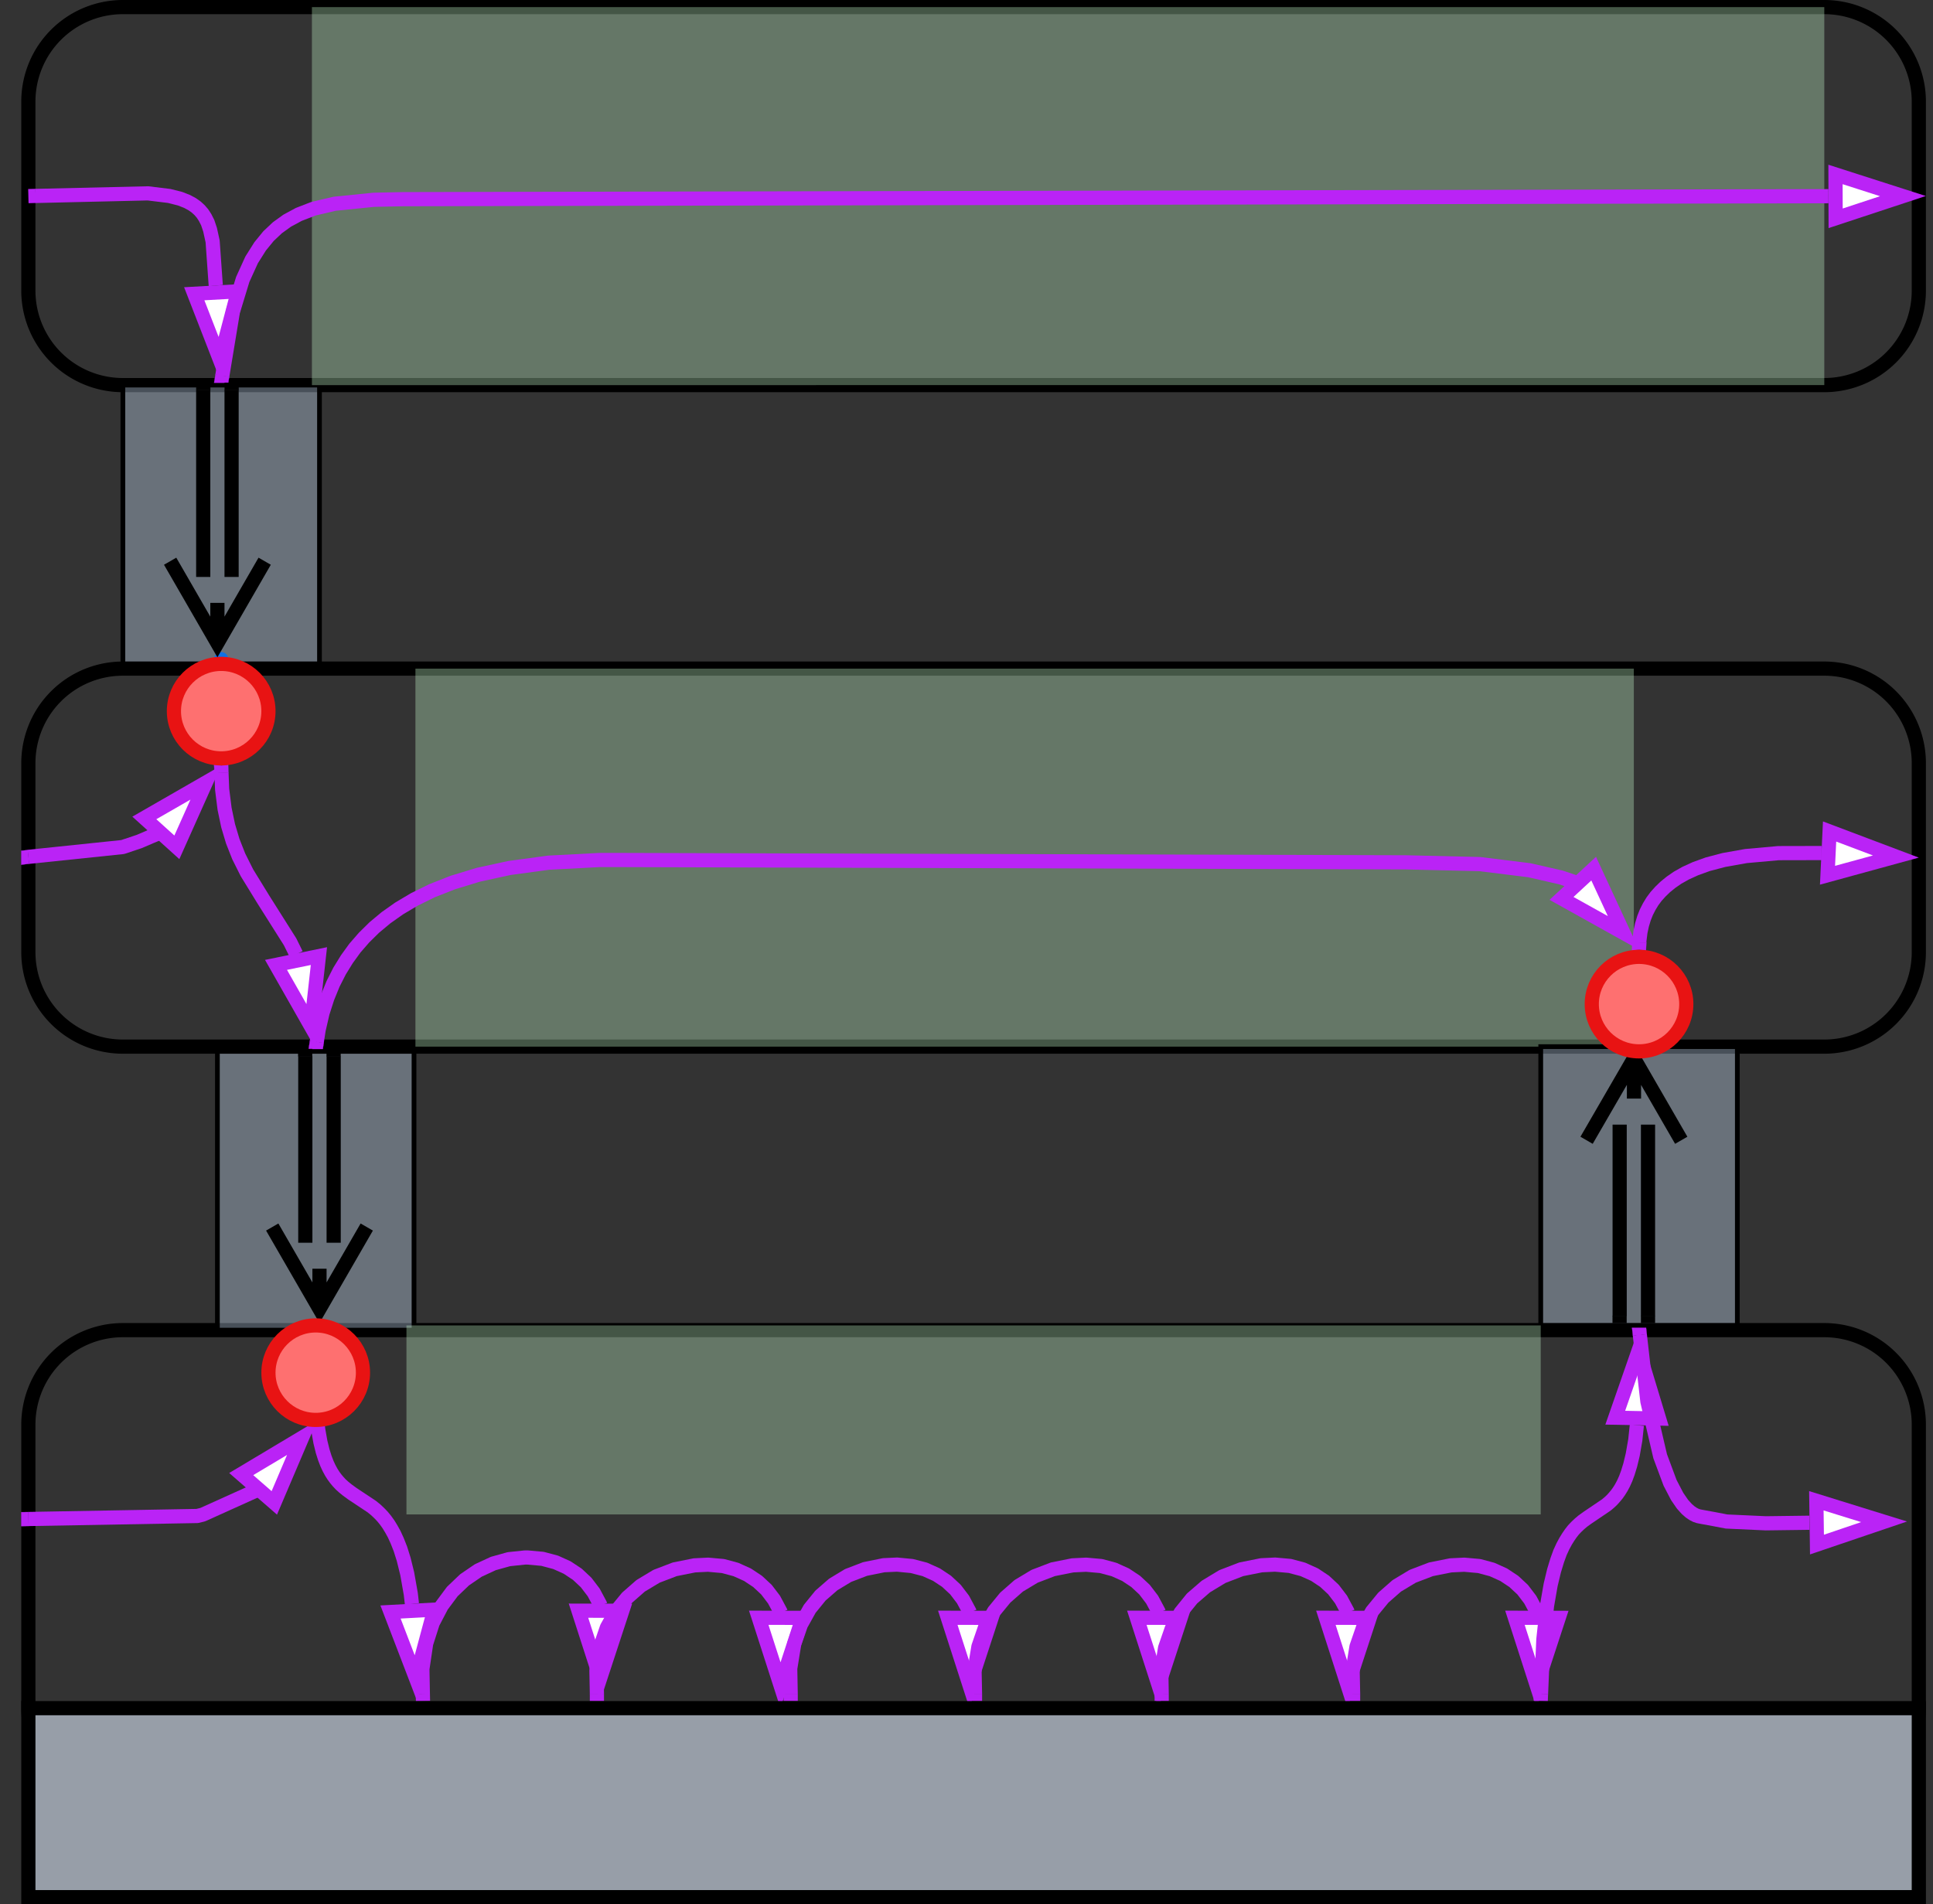 <svg xmlns="http://www.w3.org/2000/svg" xmlns:lucid="lucid" width="409" height="403"><rect width="100%" height="100%" fill="#333333" stroke="none"/><g lucid:page-tab-id="0_0"><path d="M6 301.5a20 20 0 0 1 20-20h360a20 20 0 0 1 20 20v60a20 20 0 0 1-20 20H26a20 20 0 0 1-20-20zM6 161.5a20 20 0 0 1 20-20h360a20 20 0 0 1 20 20v40a20 20 0 0 1-20 20H26a20 20 0 0 1-20-20zM6 21.5a20 20 0 0 1 20-20h360a20 20 0 0 1 20 20v40a20 20 0 0 1-20 20H26a20 20 0 0 1-20-20z" stroke="#000" stroke-width="3" fill-opacity="0"/><path d="M26 81.5h41.6v59H26z" stroke="#000" fill="#cfe4ff" fill-opacity=".35"/><path d="M66 1.5h320v80H66zM87.9 141.5h257.8v80H87.9z" stroke="#000" stroke-opacity="0" stroke-width="3" fill="#c3f7c8" fill-opacity=".35"/><path d="M7.5 41.47l23.8-.55 4.5.55 2.3.58 1.48.58 1.08.58.85.6.72.66.62.72.56.86.54 1.07.5 1.5.54 2.46.63 8.88.04.47" stroke="#ba23f6" stroke-width="3" stroke-linejoin="round" fill="none"/><path d="M7.54 41.46L6 41.5" stroke="#ba23f6" stroke-width="3" fill="none"/><path d="M46.53 76.15L41.1 62.17l9.25-.52z" stroke="#ba23f6" stroke-width="3" fill="#fff"/><path d="M45.3 139.5a1.5 1.5 0 0 1 1.5-1.5 1.5 1.5 0 0 1 1.5 1.5 1.5 1.5 0 0 1-1.5 1.5 1.5 1.5 0 0 1-1.5-1.5" fill="#1071e5"/><path d="M48.27 141h-2.95v-1.54h2.95z" stroke="#1071e5" stroke-width=".05" fill="#1071e5"/><path d="M46.8 143.84l4.63 14.27h-9.27z" stroke="#1071e5" stroke-width="3" fill="#fff"/><path d="M46.86 163.52l.14 3.52.52 4.13.75 3.58.98 3.28 1.26 3.2 1.73 3.46 3.5 5.7 5.64 8.93 1.3 2.64" stroke="#ba23f6" stroke-width="3" stroke-linejoin="round" fill="none"/><path d="M46.8 162.02l1.47-.24.06 1.72-2.94.12-.1-1.84z" stroke="#ba23f6" stroke-width=".05" fill="#ba23f6"/><path d="M65.82 217.25L58.4 204.2l9.08-1.86z" stroke="#ba23f6" stroke-width="3" fill="#fff"/><path d="M89.47 358.5l-.1-5.3.8-5.38 1.4-4.37 1.88-3.6 2.25-3.03 2.6-2.48 2.9-1.98 3.17-1.47 3.3-.92 3.36-.35h.66l3.1.28 2.78.74 2.44 1.1 2.14 1.42 1.86 1.74 1.6 2.1 1.36 2.54.07.2" stroke="#ba23f6" stroke-width="3" stroke-linejoin="round" fill="none"/><path d="M89.47 358.46l.03 1.54" stroke="#ba23f6" stroke-width="3" fill="none"/><path d="M127 355.15l-4.6-14.28 9.28.02z" stroke="#ba23f6" stroke-width="3" fill="#fff"/><path d="M126.3 358.5l-.1-5 .82-5.02 1.4-4.07 1.9-3.4 2.38-2.9 2.85-2.5 3.36-2.02 3.87-1.48 4.16-.83 2.88-.14 3.13.28 2.77.74 2.44 1.1 2.14 1.42 1.87 1.74 1.6 2.1 1.36 2.54.08.2" stroke="#ba23f6" stroke-width="3" stroke-linejoin="round" fill="none"/><path d="M126.3 358.46V360" stroke="#ba23f6" stroke-width="3" fill="none"/><path d="M165.14 356.65l-4.6-14.28 9.27.02z" stroke="#ba23f6" stroke-width="3" fill="#fff"/><path d="M167.3 358.5l-.1-5.38.84-5.18 1.42-4.1 1.87-3.36 2.27-2.8 2.7-2.35 3.14-1.9 3.6-1.38 3.94-.8 2.83-.13 3.13.3 2.77.72 2.44 1.1 2.14 1.42 1.87 1.74 1.6 2.1 1.36 2.54.08.2" stroke="#ba23f6" stroke-width="3" stroke-linejoin="round" fill="none"/><path d="M167.3 358.46V360" stroke="#ba23f6" stroke-width="3" fill="none"/><path d="M205.14 356.65l-4.6-14.28 9.27.02z" stroke="#ba23f6" stroke-width="3" fill="#fff"/><path d="M206.3 358.5l-.1-5 .82-5.02 1.4-4.07 1.9-3.4 2.38-2.9 2.85-2.5 3.36-2.02 3.87-1.48 4.16-.83 2.88-.14 3.13.28 2.77.74 2.44 1.1 2.14 1.42 1.87 1.74 1.6 2.1 1.36 2.54.08.2" stroke="#ba23f6" stroke-width="3" stroke-linejoin="round" fill="none"/><path d="M206.3 358.46V360" stroke="#ba23f6" stroke-width="3" fill="none"/><path d="M245.14 356.65l-4.6-14.28 9.27.02z" stroke="#ba23f6" stroke-width="3" fill="#fff"/><path d="M245.8 358.5l-.08-4.82.8-4.94 1.4-4.05 1.9-3.44 2.4-2.96 2.94-2.54 3.48-2.1 4-1.54 4.26-.85 2.9-.14 3.13.28 2.77.74 2.44 1.1 2.14 1.42 1.87 1.74 1.6 2.1 1.36 2.54.08.2" stroke="#ba23f6" stroke-width="3" stroke-linejoin="round" fill="none"/><path d="M245.8 358.46V360" stroke="#ba23f6" stroke-width="3" fill="none"/><path d="M285.14 356.65l-4.6-14.28 9.27.02z" stroke="#ba23f6" stroke-width="3" fill="#fff"/><path d="M286.3 358.5l-.1-5 .82-5.02 1.4-4.07 1.9-3.4 2.38-2.9 2.85-2.5 3.36-2.02 3.87-1.48 4.16-.83 2.88-.14 3.13.28 2.77.74 2.44 1.1 2.14 1.42 1.87 1.74 1.6 2.1 1.36 2.54.08.2" stroke="#ba23f6" stroke-width="3" stroke-linejoin="round" fill="none"/><path d="M286.3 358.46V360" stroke="#ba23f6" stroke-width="3" fill="none"/><path d="M325.14 356.65l-4.6-14.28 9.27.02z" stroke="#ba23f6" stroke-width="3" fill="#fff"/><path d="M326.06 358.5l.5-11.55.77-7.12.77-4.43.72-3 .67-2.2.6-1.65.6-1.3.58-1.08.56-.9.55-.8.55-.7.6-.63.63-.6.74-.63.97-.7 4.02-2.72.66-.56.57-.54.5-.56.5-.6.46-.65.46-.74.46-.86.47-1.04.47-1.27.5-1.63.53-2.2.54-3.1.33-3.13" stroke="#ba23f6" stroke-width="3" stroke-linejoin="round" fill="none"/><path d="M326.06 358.46L326 360" stroke="#ba23f6" stroke-width="3" fill="none"/><path d="M346.7 285.85l4.34 14.36-9.27-.18z" stroke="#ba23f6" stroke-width="3" fill="#fff"/><path d="M47.04 79.52l2.24-13.56 2.08-6.82L53.24 55l1.8-2.86 1.78-2.18 1.88-1.77 2.08-1.5 2.45-1.32 3.1-1.2 4.47-1.05 8.3-.84 6.23-.13 301.55-.63" stroke="#ba23f6" stroke-width="3" stroke-linejoin="round" fill="none"/><path d="M48.5 79.72L48.3 81h-3l.3-1.76z" stroke="#ba23f6" stroke-width=".05" fill="#ba23f6"/><path d="M402.64 41.5L388.4 46.2l-.03-9.28z" stroke="#ba23f6" stroke-width="3" fill="#fff"/><path d="M56.8 150.5c0 5.52-4.48 10-10 10s-10-4.48-10-10 4.48-10 10-10 10 4.48 10 10z" stroke="#e81313" stroke-width="3" fill="#fe7070"/><path d="M66.77 283.5l-.15 9.3.28 5.98.43 3.77.46 2.6.47 1.92.46 1.47.46 1.2.45.97.46.85.47.74.48.65.5.6.56.6.63.57.76.62 1.1.8 4.07 2.7.86.7.74.7.67.7.63.77.62.86.6.98.63 1.14.64 1.4.67 1.7.7 2.23.74 3 .76 4.3.24 2.12" stroke="#ba23f6" stroke-width="3" stroke-linejoin="round" fill="none"/><path d="M68.25 283.57l-2.95-.06.02-1.5h2.95z" stroke="#ba23f6" stroke-width=".05" fill="#ba23f6"/><path d="M88 355.15l-5.37-14 9.26-.5z" stroke="#ba23f6" stroke-width="3" fill="#fff"/><path d="M46 222.5h41.6v59H46z" stroke="#000" fill="#cfe4ff" fill-opacity=".35"/><path d="M6 181.34l19.96-2.08 3.5-1.17L32 177l2.03-.84" stroke="#ba23f6" stroke-width="3" stroke-linejoin="round" fill="none"/><path d="M6.18 182.8L4.5 183v-2.96l1.38-.15z" stroke="#ba23f6" stroke-width=".05" fill="#ba23f6"/><path d="M43.55 165.62l-6.13 13.7-6.88-6.22z" stroke="#ba23f6" stroke-width="3" fill="#fff"/><path d="M326 221.5h41.6v59H326z" stroke="#000" fill="#cfe4ff" fill-opacity=".35"/><path d="M346.86 199.5l.02-.5.22-1.75.33-1.53.42-1.4.5-1.26.6-1.18.68-1.12.78-1.05.9-1 1.03-1 1.2-.98 1.4-.97 1.7-.96 2.1-.96 2.6-.94 3.42-.9 4.66-.83 6.88-.62 9.13-.02" stroke="#ba23f6" stroke-width="3" stroke-linejoin="round" fill="none"/><path d="M348.34 199.5l-.07 1.68-1.47-.2-1.5.2.1-1.8z" stroke="#ba23f6" stroke-width=".05" fill="#ba23f6"/><path d="M401.15 181.27l-14.47 3.96.44-9.26z" stroke="#ba23f6" stroke-width="3" fill="#fff"/><path d="M6 321.47l35.75-.64 1.08-.27.17-.06 11.16-5.04" stroke="#ba23f6" stroke-width="3" stroke-linejoin="round" fill="none"/><path d="M6.06 322.95l-1.56.03v-2.96L6 320z" stroke="#ba23f6" stroke-width=".05" fill="#ba23f6"/><path d="M63.92 304.26l-5.88 13.8-7-6.1z" stroke="#ba23f6" stroke-width="3" fill="#fff"/><path d="M346.97 282.5l1.6 14.1 2.7 11.58 2.1 5.64 1.5 2.88 1.12 1.63.9 1 .73.64.64.43.58.3.54.18.5.1.1.02 2.73.5 2.6.5 8.32.38 9.23-.12" stroke="#ba23f6" stroke-width="3" stroke-linejoin="round" fill="none"/><path d="M348.44 282.36l-2.93.34-.2-1.7h2.98z" stroke="#ba23f6" stroke-width=".05" fill="#ba23f6"/><path d="M398.65 322.06l-14.2 4.82-.13-9.27z" stroke="#ba23f6" stroke-width="3" fill="#fff"/><path d="M67.02 220.52l.4-2.58.83-3.6 1.03-3.2 1.2-2.94 1.37-2.7 1.54-2.5 1.7-2.35 1.94-2.23 2.17-2.14 2.46-2.05 2.8-1.98 3.2-1.9 3.76-1.85 4.45-1.75 5.36-1.63 6.58-1.43 8.28-1.12 10.66-.56L129 182l168.5.5 15.6.37 10.5 1.3 6.68 1.53 3.4 1.14" stroke="#ba23f6" stroke-width="3" stroke-linejoin="round" fill="none"/><path d="M68.5 220.7l-.2 1.3h-3l.27-1.74z" stroke="#ba23f6" stroke-width=".05" fill="#ba23f6"/><path d="M343.5 197.43l-13.1-7.3 6.8-6.3z" stroke="#ba23f6" stroke-width="3" fill="#fff"/><path d="M86 280.5h240v40H86z" stroke="#000" stroke-opacity="0" stroke-width="3" fill="#c3f7c8" fill-opacity=".35"/><path d="M6 361.5h400v40H6z" stroke="#000" stroke-width="3" fill="#979ea8"/><path d="M49 82.5v39.6M43 82.5v39.6" stroke="#000" stroke-width="3" fill="none"/><path d="M50.5 82.54h-2.96V81h2.95zM44.5 82.54h-2.96V81h2.95z" stroke="#000" stroke-width=".05"/><path d="M56 118.77L46 136.1l-10-17.33m10 17.32v-8.5M70.6 223.5V263M64.6 223.5V263" stroke="#000" stroke-width="3" fill="none"/><path d="M72.06 223.54H69.1V222h2.96zM66.06 223.54H63.1V222h2.96z" stroke="#000" stroke-width=".05"/><path d="M77.6 259.68L67.6 277l-10-17.32m10 17.32v-8.5M342.7 278.5V238M348.7 278.5V238" stroke="#000" stroke-width="3" fill="none"/><path d="M344.17 278.46V280h-2.95v-1.54zM350.17 278.46V280h-2.95v-1.54z" stroke="#000" stroke-width=".05"/><path d="M335.7 241.32L345.73 224l10 17.32m-10-17.32v8.5" stroke="#000" stroke-width="3" fill="none"/><path d="M76.8 290.5c0 5.52-4.48 10-10 10s-10-4.48-10-10 4.48-10 10-10 10 4.48 10 10zM356.8 212.5c0 5.52-4.48 10-10 10s-10-4.48-10-10 4.48-10 10-10 10 4.48 10 10z" stroke="#e81313" stroke-width="3" fill="#fe7070"/></g></svg>